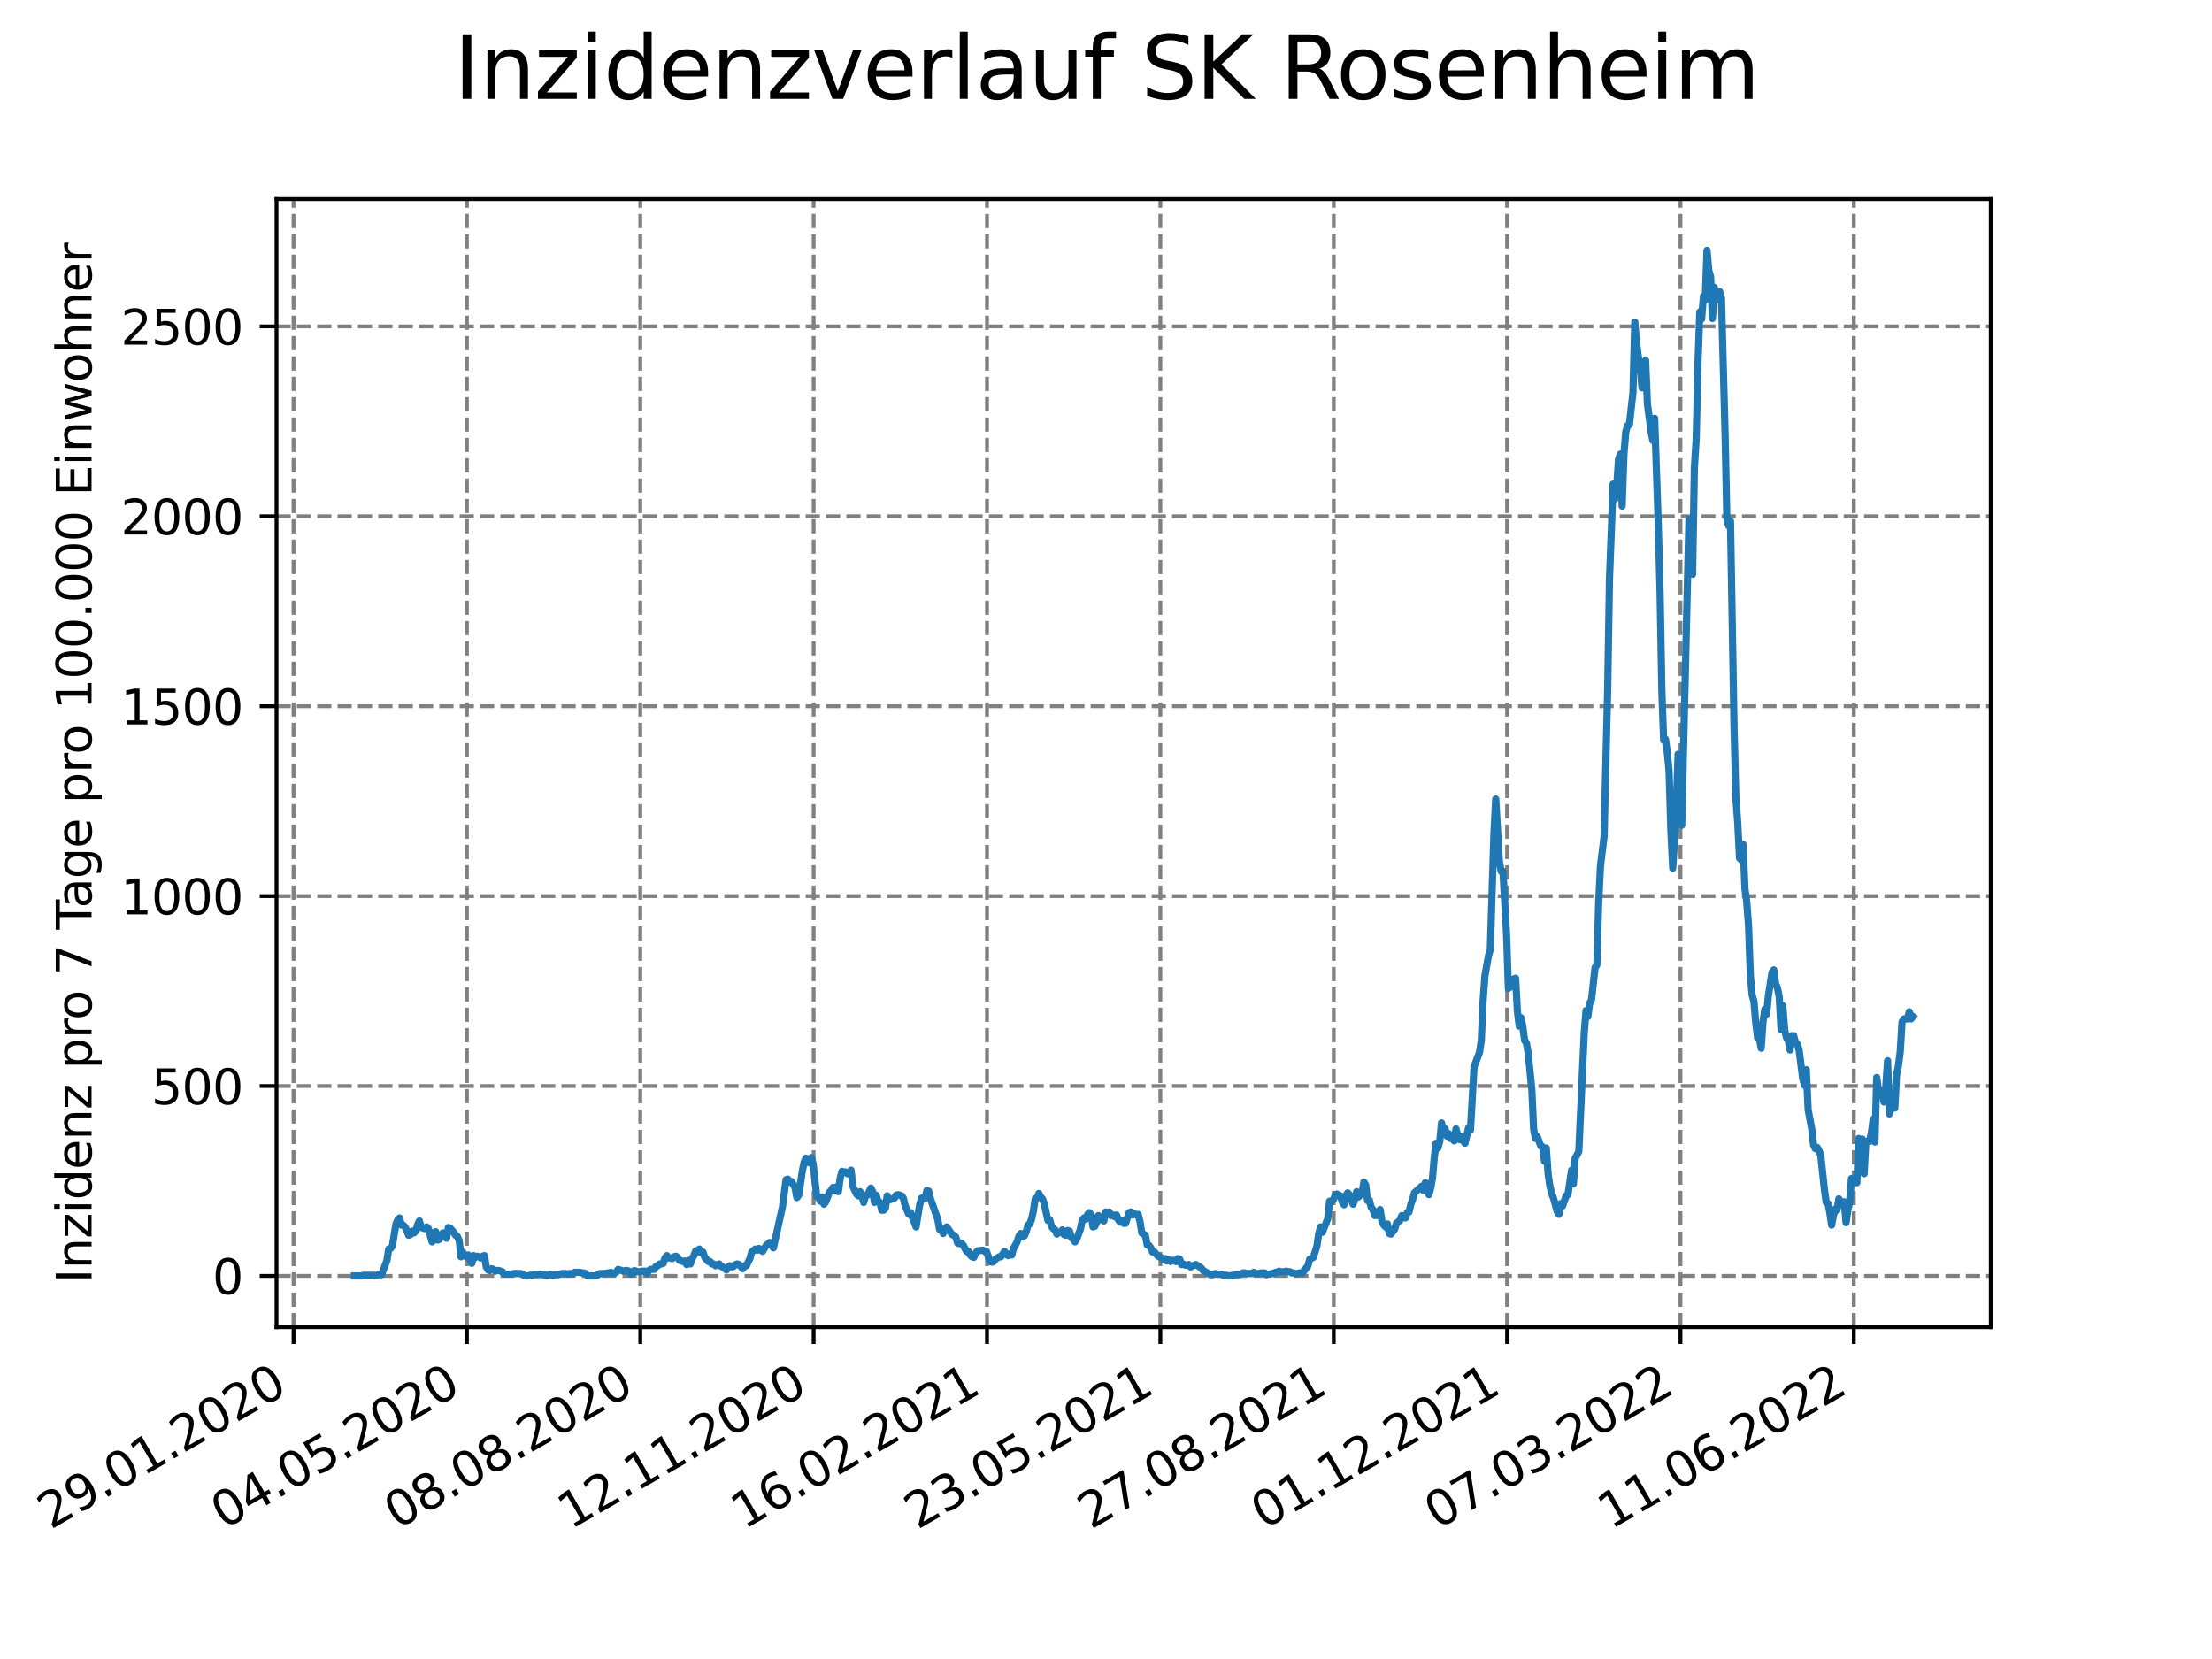 <?xml version="1.0" encoding="utf-8" standalone="no"?>
<!DOCTYPE svg PUBLIC "-//W3C//DTD SVG 1.1//EN"
  "http://www.w3.org/Graphics/SVG/1.1/DTD/svg11.dtd">
<svg xmlns:xlink="http://www.w3.org/1999/xlink" width="460.8pt" height="345.6pt" viewBox="0 0 460.8 345.6" xmlns="http://www.w3.org/2000/svg" version="1.1">
 <defs>
  <style type="text/css">*{stroke-linejoin: round; stroke-linecap: butt}</style>
 </defs>
 <g id="figure_1">
  <g id="patch_1">
   <path d="M 0 345.6 
L 460.8 345.6 
L 460.8 0 
L 0 0 
z
" style="fill: #ffffff"/>
  </g>
  <g id="axes_1">
   <g id="patch_2">
    <path d="M 57.6 276.48 
L 414.72 276.48 
L 414.72 41.472 
L 57.6 41.472 
z
" style="fill: #ffffff"/>
   </g>
   <g id="matplotlib.axis_1">
    <g id="xtick_1">
     <g id="line2d_1">
      <path d="M 61.152 276.48 
L 61.152 41.472 
" clip-path="url(#pa33ff483a8)" style="fill: none; stroke-dasharray: 2.96,1.28; stroke-dashoffset: 0; stroke: #808080; stroke-width: 0.8"/>
     </g>
     <g id="line2d_2">
      <defs>
       <path id="m3937c2b4e4" d="M 0 0 
L 0 3.5 
" style="stroke: #000000; stroke-width: 0.8"/>
      </defs>
      <g>
       <use xlink:href="#m3937c2b4e4" x="61.152" y="276.48" style="stroke: #000000; stroke-width: 0.8"/>
      </g>
     </g>
     <g id="text_1">
      <!-- 29.01.2020 -->
      <g transform="translate(10.527 318.689)rotate(-30)scale(0.1 -0.1)">
       <defs>
        <path id="DejaVuSans-32" d="M 1228 531 
L 3431 531 
L 3431 0 
L 469 0 
L 469 531 
Q 828 903 1448 1529 
Q 2069 2156 2228 2338 
Q 2531 2678 2651 2914 
Q 2772 3150 2772 3378 
Q 2772 3750 2511 3984 
Q 2250 4219 1831 4219 
Q 1534 4219 1204 4116 
Q 875 4013 500 3803 
L 500 4441 
Q 881 4594 1212 4672 
Q 1544 4750 1819 4750 
Q 2544 4750 2975 4387 
Q 3406 4025 3406 3419 
Q 3406 3131 3298 2873 
Q 3191 2616 2906 2266 
Q 2828 2175 2409 1742 
Q 1991 1309 1228 531 
z
" transform="scale(0.016)"/>
        <path id="DejaVuSans-39" d="M 703 97 
L 703 672 
Q 941 559 1184 500 
Q 1428 441 1663 441 
Q 2288 441 2617 861 
Q 2947 1281 2994 2138 
Q 2813 1869 2534 1725 
Q 2256 1581 1919 1581 
Q 1219 1581 811 2004 
Q 403 2428 403 3163 
Q 403 3881 828 4315 
Q 1253 4750 1959 4750 
Q 2769 4750 3195 4129 
Q 3622 3509 3622 2328 
Q 3622 1225 3098 567 
Q 2575 -91 1691 -91 
Q 1453 -91 1209 -44 
Q 966 3 703 97 
z
M 1959 2075 
Q 2384 2075 2632 2365 
Q 2881 2656 2881 3163 
Q 2881 3666 2632 3958 
Q 2384 4250 1959 4250 
Q 1534 4250 1286 3958 
Q 1038 3666 1038 3163 
Q 1038 2656 1286 2365 
Q 1534 2075 1959 2075 
z
" transform="scale(0.016)"/>
        <path id="DejaVuSans-2e" d="M 684 794 
L 1344 794 
L 1344 0 
L 684 0 
L 684 794 
z
" transform="scale(0.016)"/>
        <path id="DejaVuSans-30" d="M 2034 4250 
Q 1547 4250 1301 3770 
Q 1056 3291 1056 2328 
Q 1056 1369 1301 889 
Q 1547 409 2034 409 
Q 2525 409 2770 889 
Q 3016 1369 3016 2328 
Q 3016 3291 2770 3770 
Q 2525 4250 2034 4250 
z
M 2034 4750 
Q 2819 4750 3233 4129 
Q 3647 3509 3647 2328 
Q 3647 1150 3233 529 
Q 2819 -91 2034 -91 
Q 1250 -91 836 529 
Q 422 1150 422 2328 
Q 422 3509 836 4129 
Q 1250 4750 2034 4750 
z
" transform="scale(0.016)"/>
        <path id="DejaVuSans-31" d="M 794 531 
L 1825 531 
L 1825 4091 
L 703 3866 
L 703 4441 
L 1819 4666 
L 2450 4666 
L 2450 531 
L 3481 531 
L 3481 0 
L 794 0 
L 794 531 
z
" transform="scale(0.016)"/>
       </defs>
       <use xlink:href="#DejaVuSans-32"/>
       <use xlink:href="#DejaVuSans-39" x="63.623"/>
       <use xlink:href="#DejaVuSans-2e" x="127.246"/>
       <use xlink:href="#DejaVuSans-30" x="159.033"/>
       <use xlink:href="#DejaVuSans-31" x="222.656"/>
       <use xlink:href="#DejaVuSans-2e" x="286.279"/>
       <use xlink:href="#DejaVuSans-32" x="318.066"/>
       <use xlink:href="#DejaVuSans-30" x="381.689"/>
       <use xlink:href="#DejaVuSans-32" x="445.312"/>
       <use xlink:href="#DejaVuSans-30" x="508.936"/>
      </g>
     </g>
    </g>
    <g id="xtick_2">
     <g id="line2d_3">
      <path d="M 97.266 276.48 
L 97.266 41.472 
" clip-path="url(#pa33ff483a8)" style="fill: none; stroke-dasharray: 2.96,1.28; stroke-dashoffset: 0; stroke: #808080; stroke-width: 0.8"/>
     </g>
     <g id="line2d_4">
      <g>
       <use xlink:href="#m3937c2b4e4" x="97.266" y="276.48" style="stroke: #000000; stroke-width: 0.8"/>
      </g>
     </g>
     <g id="text_2">
      <!-- 04.05.2020 -->
      <g transform="translate(46.641 318.689)rotate(-30)scale(0.1 -0.1)">
       <defs>
        <path id="DejaVuSans-34" d="M 2419 4116 
L 825 1625 
L 2419 1625 
L 2419 4116 
z
M 2253 4666 
L 3047 4666 
L 3047 1625 
L 3713 1625 
L 3713 1100 
L 3047 1100 
L 3047 0 
L 2419 0 
L 2419 1100 
L 313 1100 
L 313 1709 
L 2253 4666 
z
" transform="scale(0.016)"/>
        <path id="DejaVuSans-35" d="M 691 4666 
L 3169 4666 
L 3169 4134 
L 1269 4134 
L 1269 2991 
Q 1406 3038 1543 3061 
Q 1681 3084 1819 3084 
Q 2600 3084 3056 2656 
Q 3513 2228 3513 1497 
Q 3513 744 3044 326 
Q 2575 -91 1722 -91 
Q 1428 -91 1123 -41 
Q 819 9 494 109 
L 494 744 
Q 775 591 1075 516 
Q 1375 441 1709 441 
Q 2250 441 2565 725 
Q 2881 1009 2881 1497 
Q 2881 1984 2565 2268 
Q 2250 2553 1709 2553 
Q 1456 2553 1204 2497 
Q 953 2441 691 2322 
L 691 4666 
z
" transform="scale(0.016)"/>
       </defs>
       <use xlink:href="#DejaVuSans-30"/>
       <use xlink:href="#DejaVuSans-34" x="63.623"/>
       <use xlink:href="#DejaVuSans-2e" x="127.246"/>
       <use xlink:href="#DejaVuSans-30" x="159.033"/>
       <use xlink:href="#DejaVuSans-35" x="222.656"/>
       <use xlink:href="#DejaVuSans-2e" x="286.279"/>
       <use xlink:href="#DejaVuSans-32" x="318.066"/>
       <use xlink:href="#DejaVuSans-30" x="381.689"/>
       <use xlink:href="#DejaVuSans-32" x="445.312"/>
       <use xlink:href="#DejaVuSans-30" x="508.936"/>
      </g>
     </g>
    </g>
    <g id="xtick_3">
     <g id="line2d_5">
      <path d="M 133.381 276.48 
L 133.381 41.472 
" clip-path="url(#pa33ff483a8)" style="fill: none; stroke-dasharray: 2.96,1.28; stroke-dashoffset: 0; stroke: #808080; stroke-width: 0.8"/>
     </g>
     <g id="line2d_6">
      <g>
       <use xlink:href="#m3937c2b4e4" x="133.381" y="276.48" style="stroke: #000000; stroke-width: 0.8"/>
      </g>
     </g>
     <g id="text_3">
      <!-- 08.08.2020 -->
      <g transform="translate(82.756 318.689)rotate(-30)scale(0.1 -0.1)">
       <defs>
        <path id="DejaVuSans-38" d="M 2034 2216 
Q 1584 2216 1326 1975 
Q 1069 1734 1069 1313 
Q 1069 891 1326 650 
Q 1584 409 2034 409 
Q 2484 409 2743 651 
Q 3003 894 3003 1313 
Q 3003 1734 2745 1975 
Q 2488 2216 2034 2216 
z
M 1403 2484 
Q 997 2584 770 2862 
Q 544 3141 544 3541 
Q 544 4100 942 4425 
Q 1341 4750 2034 4750 
Q 2731 4750 3128 4425 
Q 3525 4100 3525 3541 
Q 3525 3141 3298 2862 
Q 3072 2584 2669 2484 
Q 3125 2378 3379 2068 
Q 3634 1759 3634 1313 
Q 3634 634 3220 271 
Q 2806 -91 2034 -91 
Q 1263 -91 848 271 
Q 434 634 434 1313 
Q 434 1759 690 2068 
Q 947 2378 1403 2484 
z
M 1172 3481 
Q 1172 3119 1398 2916 
Q 1625 2713 2034 2713 
Q 2441 2713 2670 2916 
Q 2900 3119 2900 3481 
Q 2900 3844 2670 4047 
Q 2441 4250 2034 4250 
Q 1625 4250 1398 4047 
Q 1172 3844 1172 3481 
z
" transform="scale(0.016)"/>
       </defs>
       <use xlink:href="#DejaVuSans-30"/>
       <use xlink:href="#DejaVuSans-38" x="63.623"/>
       <use xlink:href="#DejaVuSans-2e" x="127.246"/>
       <use xlink:href="#DejaVuSans-30" x="159.033"/>
       <use xlink:href="#DejaVuSans-38" x="222.656"/>
       <use xlink:href="#DejaVuSans-2e" x="286.279"/>
       <use xlink:href="#DejaVuSans-32" x="318.066"/>
       <use xlink:href="#DejaVuSans-30" x="381.689"/>
       <use xlink:href="#DejaVuSans-32" x="445.312"/>
       <use xlink:href="#DejaVuSans-30" x="508.936"/>
      </g>
     </g>
    </g>
    <g id="xtick_4">
     <g id="line2d_7">
      <path d="M 169.495 276.48 
L 169.495 41.472 
" clip-path="url(#pa33ff483a8)" style="fill: none; stroke-dasharray: 2.96,1.28; stroke-dashoffset: 0; stroke: #808080; stroke-width: 0.8"/>
     </g>
     <g id="line2d_8">
      <g>
       <use xlink:href="#m3937c2b4e4" x="169.495" y="276.48" style="stroke: #000000; stroke-width: 0.8"/>
      </g>
     </g>
     <g id="text_4">
      <!-- 12.11.2020 -->
      <g transform="translate(118.87 318.689)rotate(-30)scale(0.1 -0.1)">
       <use xlink:href="#DejaVuSans-31"/>
       <use xlink:href="#DejaVuSans-32" x="63.623"/>
       <use xlink:href="#DejaVuSans-2e" x="127.246"/>
       <use xlink:href="#DejaVuSans-31" x="159.033"/>
       <use xlink:href="#DejaVuSans-31" x="222.656"/>
       <use xlink:href="#DejaVuSans-2e" x="286.279"/>
       <use xlink:href="#DejaVuSans-32" x="318.066"/>
       <use xlink:href="#DejaVuSans-30" x="381.689"/>
       <use xlink:href="#DejaVuSans-32" x="445.312"/>
       <use xlink:href="#DejaVuSans-30" x="508.936"/>
      </g>
     </g>
    </g>
    <g id="xtick_5">
     <g id="line2d_9">
      <path d="M 205.61 276.48 
L 205.61 41.472 
" clip-path="url(#pa33ff483a8)" style="fill: none; stroke-dasharray: 2.96,1.28; stroke-dashoffset: 0; stroke: #808080; stroke-width: 0.8"/>
     </g>
     <g id="line2d_10">
      <g>
       <use xlink:href="#m3937c2b4e4" x="205.61" y="276.48" style="stroke: #000000; stroke-width: 0.8"/>
      </g>
     </g>
     <g id="text_5">
      <!-- 16.02.2021 -->
      <g transform="translate(154.985 318.689)rotate(-30)scale(0.1 -0.1)">
       <defs>
        <path id="DejaVuSans-36" d="M 2113 2584 
Q 1688 2584 1439 2293 
Q 1191 2003 1191 1497 
Q 1191 994 1439 701 
Q 1688 409 2113 409 
Q 2538 409 2786 701 
Q 3034 994 3034 1497 
Q 3034 2003 2786 2293 
Q 2538 2584 2113 2584 
z
M 3366 4563 
L 3366 3988 
Q 3128 4100 2886 4159 
Q 2644 4219 2406 4219 
Q 1781 4219 1451 3797 
Q 1122 3375 1075 2522 
Q 1259 2794 1537 2939 
Q 1816 3084 2150 3084 
Q 2853 3084 3261 2657 
Q 3669 2231 3669 1497 
Q 3669 778 3244 343 
Q 2819 -91 2113 -91 
Q 1303 -91 875 529 
Q 447 1150 447 2328 
Q 447 3434 972 4092 
Q 1497 4750 2381 4750 
Q 2619 4750 2861 4703 
Q 3103 4656 3366 4563 
z
" transform="scale(0.016)"/>
       </defs>
       <use xlink:href="#DejaVuSans-31"/>
       <use xlink:href="#DejaVuSans-36" x="63.623"/>
       <use xlink:href="#DejaVuSans-2e" x="127.246"/>
       <use xlink:href="#DejaVuSans-30" x="159.033"/>
       <use xlink:href="#DejaVuSans-32" x="222.656"/>
       <use xlink:href="#DejaVuSans-2e" x="286.279"/>
       <use xlink:href="#DejaVuSans-32" x="318.066"/>
       <use xlink:href="#DejaVuSans-30" x="381.689"/>
       <use xlink:href="#DejaVuSans-32" x="445.312"/>
       <use xlink:href="#DejaVuSans-31" x="508.936"/>
      </g>
     </g>
    </g>
    <g id="xtick_6">
     <g id="line2d_11">
      <path d="M 241.725 276.48 
L 241.725 41.472 
" clip-path="url(#pa33ff483a8)" style="fill: none; stroke-dasharray: 2.96,1.28; stroke-dashoffset: 0; stroke: #808080; stroke-width: 0.8"/>
     </g>
     <g id="line2d_12">
      <g>
       <use xlink:href="#m3937c2b4e4" x="241.725" y="276.48" style="stroke: #000000; stroke-width: 0.8"/>
      </g>
     </g>
     <g id="text_6">
      <!-- 23.05.2021 -->
      <g transform="translate(191.099 318.689)rotate(-30)scale(0.1 -0.1)">
       <defs>
        <path id="DejaVuSans-33" d="M 2597 2516 
Q 3050 2419 3304 2112 
Q 3559 1806 3559 1356 
Q 3559 666 3084 287 
Q 2609 -91 1734 -91 
Q 1441 -91 1130 -33 
Q 819 25 488 141 
L 488 750 
Q 750 597 1062 519 
Q 1375 441 1716 441 
Q 2309 441 2620 675 
Q 2931 909 2931 1356 
Q 2931 1769 2642 2001 
Q 2353 2234 1838 2234 
L 1294 2234 
L 1294 2753 
L 1863 2753 
Q 2328 2753 2575 2939 
Q 2822 3125 2822 3475 
Q 2822 3834 2567 4026 
Q 2313 4219 1838 4219 
Q 1578 4219 1281 4162 
Q 984 4106 628 3988 
L 628 4550 
Q 988 4650 1302 4700 
Q 1616 4750 1894 4750 
Q 2613 4750 3031 4423 
Q 3450 4097 3450 3541 
Q 3450 3153 3228 2886 
Q 3006 2619 2597 2516 
z
" transform="scale(0.016)"/>
       </defs>
       <use xlink:href="#DejaVuSans-32"/>
       <use xlink:href="#DejaVuSans-33" x="63.623"/>
       <use xlink:href="#DejaVuSans-2e" x="127.246"/>
       <use xlink:href="#DejaVuSans-30" x="159.033"/>
       <use xlink:href="#DejaVuSans-35" x="222.656"/>
       <use xlink:href="#DejaVuSans-2e" x="286.279"/>
       <use xlink:href="#DejaVuSans-32" x="318.066"/>
       <use xlink:href="#DejaVuSans-30" x="381.689"/>
       <use xlink:href="#DejaVuSans-32" x="445.312"/>
       <use xlink:href="#DejaVuSans-31" x="508.936"/>
      </g>
     </g>
    </g>
    <g id="xtick_7">
     <g id="line2d_13">
      <path d="M 277.839 276.48 
L 277.839 41.472 
" clip-path="url(#pa33ff483a8)" style="fill: none; stroke-dasharray: 2.96,1.28; stroke-dashoffset: 0; stroke: #808080; stroke-width: 0.8"/>
     </g>
     <g id="line2d_14">
      <g>
       <use xlink:href="#m3937c2b4e4" x="277.839" y="276.48" style="stroke: #000000; stroke-width: 0.8"/>
      </g>
     </g>
     <g id="text_7">
      <!-- 27.08.2021 -->
      <g transform="translate(227.214 318.689)rotate(-30)scale(0.1 -0.1)">
       <defs>
        <path id="DejaVuSans-37" d="M 525 4666 
L 3525 4666 
L 3525 4397 
L 1831 0 
L 1172 0 
L 2766 4134 
L 525 4134 
L 525 4666 
z
" transform="scale(0.016)"/>
       </defs>
       <use xlink:href="#DejaVuSans-32"/>
       <use xlink:href="#DejaVuSans-37" x="63.623"/>
       <use xlink:href="#DejaVuSans-2e" x="127.246"/>
       <use xlink:href="#DejaVuSans-30" x="159.033"/>
       <use xlink:href="#DejaVuSans-38" x="222.656"/>
       <use xlink:href="#DejaVuSans-2e" x="286.279"/>
       <use xlink:href="#DejaVuSans-32" x="318.066"/>
       <use xlink:href="#DejaVuSans-30" x="381.689"/>
       <use xlink:href="#DejaVuSans-32" x="445.312"/>
       <use xlink:href="#DejaVuSans-31" x="508.936"/>
      </g>
     </g>
    </g>
    <g id="xtick_8">
     <g id="line2d_15">
      <path d="M 313.954 276.48 
L 313.954 41.472 
" clip-path="url(#pa33ff483a8)" style="fill: none; stroke-dasharray: 2.96,1.28; stroke-dashoffset: 0; stroke: #808080; stroke-width: 0.8"/>
     </g>
     <g id="line2d_16">
      <g>
       <use xlink:href="#m3937c2b4e4" x="313.954" y="276.48" style="stroke: #000000; stroke-width: 0.8"/>
      </g>
     </g>
     <g id="text_8">
      <!-- 01.12.2021 -->
      <g transform="translate(263.328 318.689)rotate(-30)scale(0.1 -0.1)">
       <use xlink:href="#DejaVuSans-30"/>
       <use xlink:href="#DejaVuSans-31" x="63.623"/>
       <use xlink:href="#DejaVuSans-2e" x="127.246"/>
       <use xlink:href="#DejaVuSans-31" x="159.033"/>
       <use xlink:href="#DejaVuSans-32" x="222.656"/>
       <use xlink:href="#DejaVuSans-2e" x="286.279"/>
       <use xlink:href="#DejaVuSans-32" x="318.066"/>
       <use xlink:href="#DejaVuSans-30" x="381.689"/>
       <use xlink:href="#DejaVuSans-32" x="445.312"/>
       <use xlink:href="#DejaVuSans-31" x="508.936"/>
      </g>
     </g>
    </g>
    <g id="xtick_9">
     <g id="line2d_17">
      <path d="M 350.068 276.48 
L 350.068 41.472 
" clip-path="url(#pa33ff483a8)" style="fill: none; stroke-dasharray: 2.96,1.28; stroke-dashoffset: 0; stroke: #808080; stroke-width: 0.8"/>
     </g>
     <g id="line2d_18">
      <g>
       <use xlink:href="#m3937c2b4e4" x="350.068" y="276.48" style="stroke: #000000; stroke-width: 0.8"/>
      </g>
     </g>
     <g id="text_9">
      <!-- 07.03.2022 -->
      <g transform="translate(299.443 318.689)rotate(-30)scale(0.1 -0.1)">
       <use xlink:href="#DejaVuSans-30"/>
       <use xlink:href="#DejaVuSans-37" x="63.623"/>
       <use xlink:href="#DejaVuSans-2e" x="127.246"/>
       <use xlink:href="#DejaVuSans-30" x="159.033"/>
       <use xlink:href="#DejaVuSans-33" x="222.656"/>
       <use xlink:href="#DejaVuSans-2e" x="286.279"/>
       <use xlink:href="#DejaVuSans-32" x="318.066"/>
       <use xlink:href="#DejaVuSans-30" x="381.689"/>
       <use xlink:href="#DejaVuSans-32" x="445.312"/>
       <use xlink:href="#DejaVuSans-32" x="508.936"/>
      </g>
     </g>
    </g>
    <g id="xtick_10">
     <g id="line2d_19">
      <path d="M 386.183 276.48 
L 386.183 41.472 
" clip-path="url(#pa33ff483a8)" style="fill: none; stroke-dasharray: 2.96,1.28; stroke-dashoffset: 0; stroke: #808080; stroke-width: 0.8"/>
     </g>
     <g id="line2d_20">
      <g>
       <use xlink:href="#m3937c2b4e4" x="386.183" y="276.48" style="stroke: #000000; stroke-width: 0.8"/>
      </g>
     </g>
     <g id="text_10">
      <!-- 11.06.2022 -->
      <g transform="translate(335.557 318.689)rotate(-30)scale(0.1 -0.1)">
       <use xlink:href="#DejaVuSans-31"/>
       <use xlink:href="#DejaVuSans-31" x="63.623"/>
       <use xlink:href="#DejaVuSans-2e" x="127.246"/>
       <use xlink:href="#DejaVuSans-30" x="159.033"/>
       <use xlink:href="#DejaVuSans-36" x="222.656"/>
       <use xlink:href="#DejaVuSans-2e" x="286.279"/>
       <use xlink:href="#DejaVuSans-32" x="318.066"/>
       <use xlink:href="#DejaVuSans-30" x="381.689"/>
       <use xlink:href="#DejaVuSans-32" x="445.312"/>
       <use xlink:href="#DejaVuSans-32" x="508.936"/>
      </g>
     </g>
    </g>
   </g>
   <g id="matplotlib.axis_2">
    <g id="ytick_1">
     <g id="line2d_21">
      <path d="M 57.6 265.798 
L 414.72 265.798 
" clip-path="url(#pa33ff483a8)" style="fill: none; stroke-dasharray: 2.96,1.28; stroke-dashoffset: 0; stroke: #808080; stroke-width: 0.8"/>
     </g>
     <g id="line2d_22">
      <defs>
       <path id="m40aa57aa16" d="M 0 0 
L -3.5 0 
" style="stroke: #000000; stroke-width: 0.8"/>
      </defs>
      <g>
       <use xlink:href="#m40aa57aa16" x="57.6" y="265.798" style="stroke: #000000; stroke-width: 0.8"/>
      </g>
     </g>
     <g id="text_11">
      <!-- 0 -->
      <g transform="translate(44.237 269.597)scale(0.1 -0.1)">
       <use xlink:href="#DejaVuSans-30"/>
      </g>
     </g>
    </g>
    <g id="ytick_2">
     <g id="line2d_23">
      <path d="M 57.6 226.237 
L 414.72 226.237 
" clip-path="url(#pa33ff483a8)" style="fill: none; stroke-dasharray: 2.96,1.28; stroke-dashoffset: 0; stroke: #808080; stroke-width: 0.8"/>
     </g>
     <g id="line2d_24">
      <g>
       <use xlink:href="#m40aa57aa16" x="57.6" y="226.237" style="stroke: #000000; stroke-width: 0.8"/>
      </g>
     </g>
     <g id="text_12">
      <!-- 500 -->
      <g transform="translate(31.512 230.036)scale(0.1 -0.1)">
       <use xlink:href="#DejaVuSans-35"/>
       <use xlink:href="#DejaVuSans-30" x="63.623"/>
       <use xlink:href="#DejaVuSans-30" x="127.246"/>
      </g>
     </g>
    </g>
    <g id="ytick_3">
     <g id="line2d_25">
      <path d="M 57.6 186.676 
L 414.72 186.676 
" clip-path="url(#pa33ff483a8)" style="fill: none; stroke-dasharray: 2.96,1.28; stroke-dashoffset: 0; stroke: #808080; stroke-width: 0.8"/>
     </g>
     <g id="line2d_26">
      <g>
       <use xlink:href="#m40aa57aa16" x="57.6" y="186.676" style="stroke: #000000; stroke-width: 0.8"/>
      </g>
     </g>
     <g id="text_13">
      <!-- 1000 -->
      <g transform="translate(25.15 190.475)scale(0.1 -0.1)">
       <use xlink:href="#DejaVuSans-31"/>
       <use xlink:href="#DejaVuSans-30" x="63.623"/>
       <use xlink:href="#DejaVuSans-30" x="127.246"/>
       <use xlink:href="#DejaVuSans-30" x="190.869"/>
      </g>
     </g>
    </g>
    <g id="ytick_4">
     <g id="line2d_27">
      <path d="M 57.6 147.115 
L 414.72 147.115 
" clip-path="url(#pa33ff483a8)" style="fill: none; stroke-dasharray: 2.96,1.28; stroke-dashoffset: 0; stroke: #808080; stroke-width: 0.8"/>
     </g>
     <g id="line2d_28">
      <g>
       <use xlink:href="#m40aa57aa16" x="57.6" y="147.115" style="stroke: #000000; stroke-width: 0.8"/>
      </g>
     </g>
     <g id="text_14">
      <!-- 1500 -->
      <g transform="translate(25.15 150.915)scale(0.1 -0.1)">
       <use xlink:href="#DejaVuSans-31"/>
       <use xlink:href="#DejaVuSans-35" x="63.623"/>
       <use xlink:href="#DejaVuSans-30" x="127.246"/>
       <use xlink:href="#DejaVuSans-30" x="190.869"/>
      </g>
     </g>
    </g>
    <g id="ytick_5">
     <g id="line2d_29">
      <path d="M 57.6 107.555 
L 414.72 107.555 
" clip-path="url(#pa33ff483a8)" style="fill: none; stroke-dasharray: 2.96,1.28; stroke-dashoffset: 0; stroke: #808080; stroke-width: 0.8"/>
     </g>
     <g id="line2d_30">
      <g>
       <use xlink:href="#m40aa57aa16" x="57.6" y="107.555" style="stroke: #000000; stroke-width: 0.8"/>
      </g>
     </g>
     <g id="text_15">
      <!-- 2000 -->
      <g transform="translate(25.15 111.354)scale(0.1 -0.1)">
       <use xlink:href="#DejaVuSans-32"/>
       <use xlink:href="#DejaVuSans-30" x="63.623"/>
       <use xlink:href="#DejaVuSans-30" x="127.246"/>
       <use xlink:href="#DejaVuSans-30" x="190.869"/>
      </g>
     </g>
    </g>
    <g id="ytick_6">
     <g id="line2d_31">
      <path d="M 57.6 67.994 
L 414.72 67.994 
" clip-path="url(#pa33ff483a8)" style="fill: none; stroke-dasharray: 2.96,1.28; stroke-dashoffset: 0; stroke: #808080; stroke-width: 0.8"/>
     </g>
     <g id="line2d_32">
      <g>
       <use xlink:href="#m40aa57aa16" x="57.6" y="67.994" style="stroke: #000000; stroke-width: 0.8"/>
      </g>
     </g>
     <g id="text_16">
      <!-- 2500 -->
      <g transform="translate(25.15 71.793)scale(0.1 -0.1)">
       <use xlink:href="#DejaVuSans-32"/>
       <use xlink:href="#DejaVuSans-35" x="63.623"/>
       <use xlink:href="#DejaVuSans-30" x="127.246"/>
       <use xlink:href="#DejaVuSans-30" x="190.869"/>
      </g>
     </g>
    </g>
    <g id="text_17">
     <!-- Inzidenz pro 7 Tage pro 100.000 Einwohner -->
     <g transform="translate(19.07 267.301)rotate(-90)scale(0.1 -0.1)">
      <defs>
       <path id="DejaVuSans-49" d="M 628 4666 
L 1259 4666 
L 1259 0 
L 628 0 
L 628 4666 
z
" transform="scale(0.016)"/>
       <path id="DejaVuSans-6e" d="M 3513 2113 
L 3513 0 
L 2938 0 
L 2938 2094 
Q 2938 2591 2744 2837 
Q 2550 3084 2163 3084 
Q 1697 3084 1428 2787 
Q 1159 2491 1159 1978 
L 1159 0 
L 581 0 
L 581 3500 
L 1159 3500 
L 1159 2956 
Q 1366 3272 1645 3428 
Q 1925 3584 2291 3584 
Q 2894 3584 3203 3211 
Q 3513 2838 3513 2113 
z
" transform="scale(0.016)"/>
       <path id="DejaVuSans-7a" d="M 353 3500 
L 3084 3500 
L 3084 2975 
L 922 459 
L 3084 459 
L 3084 0 
L 275 0 
L 275 525 
L 2438 3041 
L 353 3041 
L 353 3500 
z
" transform="scale(0.016)"/>
       <path id="DejaVuSans-69" d="M 603 3500 
L 1178 3500 
L 1178 0 
L 603 0 
L 603 3500 
z
M 603 4863 
L 1178 4863 
L 1178 4134 
L 603 4134 
L 603 4863 
z
" transform="scale(0.016)"/>
       <path id="DejaVuSans-64" d="M 2906 2969 
L 2906 4863 
L 3481 4863 
L 3481 0 
L 2906 0 
L 2906 525 
Q 2725 213 2448 61 
Q 2172 -91 1784 -91 
Q 1150 -91 751 415 
Q 353 922 353 1747 
Q 353 2572 751 3078 
Q 1150 3584 1784 3584 
Q 2172 3584 2448 3432 
Q 2725 3281 2906 2969 
z
M 947 1747 
Q 947 1113 1208 752 
Q 1469 391 1925 391 
Q 2381 391 2643 752 
Q 2906 1113 2906 1747 
Q 2906 2381 2643 2742 
Q 2381 3103 1925 3103 
Q 1469 3103 1208 2742 
Q 947 2381 947 1747 
z
" transform="scale(0.016)"/>
       <path id="DejaVuSans-65" d="M 3597 1894 
L 3597 1613 
L 953 1613 
Q 991 1019 1311 708 
Q 1631 397 2203 397 
Q 2534 397 2845 478 
Q 3156 559 3463 722 
L 3463 178 
Q 3153 47 2828 -22 
Q 2503 -91 2169 -91 
Q 1331 -91 842 396 
Q 353 884 353 1716 
Q 353 2575 817 3079 
Q 1281 3584 2069 3584 
Q 2775 3584 3186 3129 
Q 3597 2675 3597 1894 
z
M 3022 2063 
Q 3016 2534 2758 2815 
Q 2500 3097 2075 3097 
Q 1594 3097 1305 2825 
Q 1016 2553 972 2059 
L 3022 2063 
z
" transform="scale(0.016)"/>
       <path id="DejaVuSans-20" transform="scale(0.016)"/>
       <path id="DejaVuSans-70" d="M 1159 525 
L 1159 -1331 
L 581 -1331 
L 581 3500 
L 1159 3500 
L 1159 2969 
Q 1341 3281 1617 3432 
Q 1894 3584 2278 3584 
Q 2916 3584 3314 3078 
Q 3713 2572 3713 1747 
Q 3713 922 3314 415 
Q 2916 -91 2278 -91 
Q 1894 -91 1617 61 
Q 1341 213 1159 525 
z
M 3116 1747 
Q 3116 2381 2855 2742 
Q 2594 3103 2138 3103 
Q 1681 3103 1420 2742 
Q 1159 2381 1159 1747 
Q 1159 1113 1420 752 
Q 1681 391 2138 391 
Q 2594 391 2855 752 
Q 3116 1113 3116 1747 
z
" transform="scale(0.016)"/>
       <path id="DejaVuSans-72" d="M 2631 2963 
Q 2534 3019 2420 3045 
Q 2306 3072 2169 3072 
Q 1681 3072 1420 2755 
Q 1159 2438 1159 1844 
L 1159 0 
L 581 0 
L 581 3500 
L 1159 3500 
L 1159 2956 
Q 1341 3275 1631 3429 
Q 1922 3584 2338 3584 
Q 2397 3584 2469 3576 
Q 2541 3569 2628 3553 
L 2631 2963 
z
" transform="scale(0.016)"/>
       <path id="DejaVuSans-6f" d="M 1959 3097 
Q 1497 3097 1228 2736 
Q 959 2375 959 1747 
Q 959 1119 1226 758 
Q 1494 397 1959 397 
Q 2419 397 2687 759 
Q 2956 1122 2956 1747 
Q 2956 2369 2687 2733 
Q 2419 3097 1959 3097 
z
M 1959 3584 
Q 2709 3584 3137 3096 
Q 3566 2609 3566 1747 
Q 3566 888 3137 398 
Q 2709 -91 1959 -91 
Q 1206 -91 779 398 
Q 353 888 353 1747 
Q 353 2609 779 3096 
Q 1206 3584 1959 3584 
z
" transform="scale(0.016)"/>
       <path id="DejaVuSans-54" d="M -19 4666 
L 3928 4666 
L 3928 4134 
L 2272 4134 
L 2272 0 
L 1638 0 
L 1638 4134 
L -19 4134 
L -19 4666 
z
" transform="scale(0.016)"/>
       <path id="DejaVuSans-61" d="M 2194 1759 
Q 1497 1759 1228 1600 
Q 959 1441 959 1056 
Q 959 750 1161 570 
Q 1363 391 1709 391 
Q 2188 391 2477 730 
Q 2766 1069 2766 1631 
L 2766 1759 
L 2194 1759 
z
M 3341 1997 
L 3341 0 
L 2766 0 
L 2766 531 
Q 2569 213 2275 61 
Q 1981 -91 1556 -91 
Q 1019 -91 701 211 
Q 384 513 384 1019 
Q 384 1609 779 1909 
Q 1175 2209 1959 2209 
L 2766 2209 
L 2766 2266 
Q 2766 2663 2505 2880 
Q 2244 3097 1772 3097 
Q 1472 3097 1187 3025 
Q 903 2953 641 2809 
L 641 3341 
Q 956 3463 1253 3523 
Q 1550 3584 1831 3584 
Q 2591 3584 2966 3190 
Q 3341 2797 3341 1997 
z
" transform="scale(0.016)"/>
       <path id="DejaVuSans-67" d="M 2906 1791 
Q 2906 2416 2648 2759 
Q 2391 3103 1925 3103 
Q 1463 3103 1205 2759 
Q 947 2416 947 1791 
Q 947 1169 1205 825 
Q 1463 481 1925 481 
Q 2391 481 2648 825 
Q 2906 1169 2906 1791 
z
M 3481 434 
Q 3481 -459 3084 -895 
Q 2688 -1331 1869 -1331 
Q 1566 -1331 1297 -1286 
Q 1028 -1241 775 -1147 
L 775 -588 
Q 1028 -725 1275 -790 
Q 1522 -856 1778 -856 
Q 2344 -856 2625 -561 
Q 2906 -266 2906 331 
L 2906 616 
Q 2728 306 2450 153 
Q 2172 0 1784 0 
Q 1141 0 747 490 
Q 353 981 353 1791 
Q 353 2603 747 3093 
Q 1141 3584 1784 3584 
Q 2172 3584 2450 3431 
Q 2728 3278 2906 2969 
L 2906 3500 
L 3481 3500 
L 3481 434 
z
" transform="scale(0.016)"/>
       <path id="DejaVuSans-45" d="M 628 4666 
L 3578 4666 
L 3578 4134 
L 1259 4134 
L 1259 2753 
L 3481 2753 
L 3481 2222 
L 1259 2222 
L 1259 531 
L 3634 531 
L 3634 0 
L 628 0 
L 628 4666 
z
" transform="scale(0.016)"/>
       <path id="DejaVuSans-77" d="M 269 3500 
L 844 3500 
L 1563 769 
L 2278 3500 
L 2956 3500 
L 3675 769 
L 4391 3500 
L 4966 3500 
L 4050 0 
L 3372 0 
L 2619 2869 
L 1863 0 
L 1184 0 
L 269 3500 
z
" transform="scale(0.016)"/>
       <path id="DejaVuSans-68" d="M 3513 2113 
L 3513 0 
L 2938 0 
L 2938 2094 
Q 2938 2591 2744 2837 
Q 2550 3084 2163 3084 
Q 1697 3084 1428 2787 
Q 1159 2491 1159 1978 
L 1159 0 
L 581 0 
L 581 4863 
L 1159 4863 
L 1159 2956 
Q 1366 3272 1645 3428 
Q 1925 3584 2291 3584 
Q 2894 3584 3203 3211 
Q 3513 2838 3513 2113 
z
" transform="scale(0.016)"/>
      </defs>
      <use xlink:href="#DejaVuSans-49"/>
      <use xlink:href="#DejaVuSans-6e" x="29.492"/>
      <use xlink:href="#DejaVuSans-7a" x="92.871"/>
      <use xlink:href="#DejaVuSans-69" x="145.361"/>
      <use xlink:href="#DejaVuSans-64" x="173.145"/>
      <use xlink:href="#DejaVuSans-65" x="236.621"/>
      <use xlink:href="#DejaVuSans-6e" x="298.145"/>
      <use xlink:href="#DejaVuSans-7a" x="361.523"/>
      <use xlink:href="#DejaVuSans-20" x="414.014"/>
      <use xlink:href="#DejaVuSans-70" x="445.801"/>
      <use xlink:href="#DejaVuSans-72" x="509.277"/>
      <use xlink:href="#DejaVuSans-6f" x="548.141"/>
      <use xlink:href="#DejaVuSans-20" x="609.322"/>
      <use xlink:href="#DejaVuSans-37" x="641.109"/>
      <use xlink:href="#DejaVuSans-20" x="704.732"/>
      <use xlink:href="#DejaVuSans-54" x="736.52"/>
      <use xlink:href="#DejaVuSans-61" x="781.104"/>
      <use xlink:href="#DejaVuSans-67" x="842.383"/>
      <use xlink:href="#DejaVuSans-65" x="905.859"/>
      <use xlink:href="#DejaVuSans-20" x="967.383"/>
      <use xlink:href="#DejaVuSans-70" x="999.17"/>
      <use xlink:href="#DejaVuSans-72" x="1062.646"/>
      <use xlink:href="#DejaVuSans-6f" x="1101.51"/>
      <use xlink:href="#DejaVuSans-20" x="1162.691"/>
      <use xlink:href="#DejaVuSans-31" x="1194.479"/>
      <use xlink:href="#DejaVuSans-30" x="1258.102"/>
      <use xlink:href="#DejaVuSans-30" x="1321.725"/>
      <use xlink:href="#DejaVuSans-2e" x="1385.348"/>
      <use xlink:href="#DejaVuSans-30" x="1417.135"/>
      <use xlink:href="#DejaVuSans-30" x="1480.758"/>
      <use xlink:href="#DejaVuSans-30" x="1544.381"/>
      <use xlink:href="#DejaVuSans-20" x="1608.004"/>
      <use xlink:href="#DejaVuSans-45" x="1639.791"/>
      <use xlink:href="#DejaVuSans-69" x="1702.975"/>
      <use xlink:href="#DejaVuSans-6e" x="1730.758"/>
      <use xlink:href="#DejaVuSans-77" x="1794.137"/>
      <use xlink:href="#DejaVuSans-6f" x="1875.924"/>
      <use xlink:href="#DejaVuSans-68" x="1937.105"/>
      <use xlink:href="#DejaVuSans-6e" x="2000.484"/>
      <use xlink:href="#DejaVuSans-65" x="2063.863"/>
      <use xlink:href="#DejaVuSans-72" x="2125.387"/>
     </g>
    </g>
   </g>
   <g id="line2d_33">
    <path d="M 73.833 265.798 
L 75.337 265.798 
L 75.714 265.673 
L 77.971 265.673 
L 78.347 265.798 
L 78.723 265.549 
L 79.476 265.549 
L 80.228 263.557 
L 80.604 262.561 
L 80.98 260.195 
L 81.357 260.071 
L 81.733 259.573 
L 82.485 254.966 
L 82.861 254.095 
L 83.238 253.721 
L 83.614 255.215 
L 83.99 255.215 
L 84.366 255.589 
L 84.742 256.336 
L 85.119 257.332 
L 85.495 257.207 
L 85.871 256.46 
L 86.247 256.834 
L 86.623 256.46 
L 86.999 255.091 
L 87.376 254.344 
L 87.752 255.713 
L 88.504 255.962 
L 88.88 255.589 
L 89.257 255.962 
L 90.009 258.701 
L 90.385 256.834 
L 90.761 256.585 
L 91.138 258.328 
L 91.514 258.203 
L 92.266 256.834 
L 92.642 256.958 
L 93.019 257.954 
L 93.395 255.713 
L 93.771 255.838 
L 94.523 256.709 
L 94.9 257.332 
L 95.276 257.581 
L 95.652 258.452 
L 96.028 261.814 
L 96.404 260.818 
L 96.78 261.44 
L 97.157 261.814 
L 97.533 261.44 
L 98.285 263.183 
L 98.661 261.565 
L 99.038 261.938 
L 99.414 261.689 
L 99.79 261.814 
L 100.166 262.063 
L 100.542 261.689 
L 100.919 261.565 
L 101.295 263.93 
L 101.671 264.553 
L 102.047 264.677 
L 102.423 264.304 
L 102.8 264.428 
L 103.176 264.802 
L 103.552 264.677 
L 103.928 264.677 
L 104.681 264.926 
L 105.057 265.424 
L 106.562 265.424 
L 106.938 265.3 
L 108.442 265.3 
L 109.195 265.673 
L 109.571 265.798 
L 109.947 265.798 
L 110.323 265.673 
L 110.7 265.673 
L 111.076 265.549 
L 112.204 265.549 
L 112.581 265.424 
L 112.957 265.549 
L 113.333 265.549 
L 113.709 265.673 
L 114.085 265.673 
L 114.462 265.549 
L 114.838 265.549 
L 115.214 265.673 
L 115.59 265.549 
L 116.343 265.549 
L 117.095 265.3 
L 117.847 265.3 
L 118.223 265.424 
L 118.6 265.3 
L 119.352 265.3 
L 119.728 265.051 
L 120.857 265.051 
L 121.233 265.175 
L 121.609 265.175 
L 121.985 265.3 
L 122.362 265.798 
L 123.866 265.798 
L 124.619 265.549 
L 124.995 265.3 
L 126.124 265.3 
L 126.5 265.175 
L 126.876 265.175 
L 127.252 265.051 
L 127.628 265.3 
L 128.381 265.051 
L 128.757 264.428 
L 129.885 264.802 
L 130.262 264.677 
L 130.638 264.677 
L 131.014 264.802 
L 131.39 265.424 
L 131.766 265.3 
L 132.143 264.677 
L 132.895 264.926 
L 133.271 264.926 
L 133.647 264.802 
L 134.4 264.802 
L 134.776 265.3 
L 135.152 264.677 
L 135.528 264.428 
L 136.281 264.428 
L 136.657 263.806 
L 137.033 263.681 
L 137.409 263.308 
L 137.786 263.308 
L 138.162 263.183 
L 138.538 262.063 
L 138.914 261.565 
L 139.29 262.063 
L 139.667 262.063 
L 140.043 262.187 
L 140.419 261.814 
L 140.795 261.689 
L 141.171 261.938 
L 141.547 262.561 
L 142.3 262.81 
L 142.676 262.685 
L 143.052 263.432 
L 143.428 262.561 
L 143.805 263.308 
L 144.181 262.187 
L 144.557 261.565 
L 144.933 260.569 
L 145.309 260.818 
L 145.686 260.195 
L 146.062 260.942 
L 146.438 260.818 
L 146.814 261.938 
L 147.567 262.81 
L 147.943 262.81 
L 148.319 263.308 
L 148.695 263.308 
L 149.071 263.681 
L 149.824 263.308 
L 150.2 263.806 
L 150.576 263.93 
L 151.328 264.553 
L 151.705 263.93 
L 152.081 263.681 
L 152.457 263.93 
L 152.833 263.806 
L 153.209 263.432 
L 153.586 263.308 
L 153.962 263.432 
L 154.714 264.304 
L 155.09 263.681 
L 155.467 263.681 
L 156.219 262.187 
L 156.595 260.818 
L 157.348 260.195 
L 157.724 260.444 
L 158.1 260.071 
L 158.852 260.693 
L 159.605 259.448 
L 160.357 258.826 
L 161.109 259.946 
L 162.99 251.48 
L 163.743 245.753 
L 164.119 245.629 
L 164.495 246.251 
L 164.871 246.127 
L 165.624 247.372 
L 166 249.488 
L 166.376 248.99 
L 167.129 244.01 
L 167.505 242.143 
L 167.881 241.271 
L 168.257 241.894 
L 168.633 242.267 
L 169.01 241.147 
L 169.386 242.392 
L 170.138 249.239 
L 170.514 249.488 
L 170.891 250.235 
L 171.267 249.364 
L 171.643 250.858 
L 172.019 250.36 
L 172.771 248.368 
L 173.148 247.994 
L 173.524 247.372 
L 173.9 248.119 
L 174.276 247.247 
L 174.652 248.243 
L 175.029 245.38 
L 175.405 244.01 
L 175.781 244.135 
L 176.157 244.135 
L 176.533 244.508 
L 176.91 244.508 
L 177.286 243.761 
L 177.662 247.123 
L 178.414 248.741 
L 178.791 249.115 
L 179.167 248.243 
L 179.543 249.115 
L 179.919 250.484 
L 180.295 249.115 
L 180.672 248.99 
L 181.424 247.496 
L 181.8 248.243 
L 182.176 250.484 
L 182.553 248.99 
L 182.929 250.36 
L 183.305 250.484 
L 183.681 252.103 
L 184.057 252.103 
L 184.433 251.729 
L 184.81 249.115 
L 185.186 249.986 
L 186.314 249.613 
L 186.691 248.99 
L 187.067 248.866 
L 187.819 249.115 
L 188.195 249.613 
L 188.572 251.231 
L 189.324 252.974 
L 189.7 252.601 
L 190.453 254.593 
L 190.829 255.589 
L 191.581 250.982 
L 191.957 249.613 
L 192.334 249.488 
L 192.71 249.613 
L 193.086 247.994 
L 193.462 248.119 
L 193.838 249.737 
L 195.343 253.97 
L 195.719 256.087 
L 196.095 255.962 
L 196.472 256.958 
L 196.848 255.838 
L 197.224 255.589 
L 198.353 257.207 
L 198.729 257.332 
L 199.105 257.705 
L 199.481 258.95 
L 199.857 259.075 
L 200.234 258.95 
L 200.61 259.324 
L 201.362 260.693 
L 201.738 260.693 
L 202.115 261.44 
L 202.491 261.814 
L 202.867 261.938 
L 203.243 261.067 
L 203.619 260.569 
L 203.995 260.569 
L 204.372 260.444 
L 204.748 260.444 
L 205.124 260.693 
L 205.5 260.693 
L 206.253 262.81 
L 206.629 262.934 
L 207.005 262.81 
L 207.381 262.312 
L 208.134 261.814 
L 208.51 261.814 
L 209.262 260.693 
L 209.638 261.316 
L 210.015 261.565 
L 210.391 261.191 
L 210.767 261.44 
L 211.143 260.071 
L 211.896 258.701 
L 212.272 257.456 
L 212.648 256.958 
L 213.024 257.581 
L 213.4 257.456 
L 213.777 256.585 
L 214.153 255.215 
L 214.529 254.966 
L 214.905 253.97 
L 215.281 252.227 
L 215.657 249.737 
L 216.034 249.613 
L 216.41 248.617 
L 216.786 249.364 
L 217.162 249.737 
L 217.538 250.733 
L 218.291 254.219 
L 218.667 254.095 
L 219.043 255.464 
L 219.419 255.962 
L 219.796 256.211 
L 220.172 257.083 
L 220.548 256.709 
L 220.924 256.709 
L 221.3 256.211 
L 221.677 257.207 
L 222.053 257.332 
L 222.429 256.336 
L 222.805 256.46 
L 223.181 257.83 
L 223.558 258.079 
L 223.934 258.701 
L 224.31 258.079 
L 225.062 256.087 
L 225.439 254.219 
L 225.815 253.721 
L 226.191 253.97 
L 226.567 252.974 
L 226.943 252.601 
L 227.319 253.099 
L 227.696 255.589 
L 228.072 255.464 
L 228.448 254.717 
L 228.824 253.223 
L 229.577 254.095 
L 229.953 254.344 
L 230.329 252.476 
L 230.705 252.974 
L 231.081 252.476 
L 231.458 253.223 
L 231.834 253.099 
L 232.21 253.472 
L 232.586 253.099 
L 232.962 254.095 
L 233.339 254.593 
L 233.715 254.344 
L 234.091 254.842 
L 234.467 254.842 
L 235.22 252.601 
L 235.596 252.476 
L 235.972 253.099 
L 236.348 252.85 
L 236.724 253.099 
L 237.1 252.974 
L 237.477 254.468 
L 237.853 256.834 
L 238.605 257.332 
L 238.981 259.324 
L 239.358 259.448 
L 239.734 259.946 
L 240.11 260.818 
L 240.486 260.818 
L 241.239 261.689 
L 241.615 261.814 
L 242.367 262.312 
L 242.743 262.187 
L 243.12 262.685 
L 243.496 262.436 
L 243.872 262.81 
L 244.248 262.561 
L 244.624 262.561 
L 245.001 262.81 
L 245.377 262.187 
L 245.753 262.312 
L 246.129 263.432 
L 246.505 263.308 
L 246.881 263.557 
L 247.258 263.557 
L 247.634 263.432 
L 248.01 263.93 
L 248.762 263.557 
L 249.139 263.432 
L 250.267 264.179 
L 250.643 264.677 
L 252.148 265.549 
L 252.524 265.549 
L 253.277 265.3 
L 253.653 265.424 
L 254.405 265.424 
L 254.782 265.673 
L 255.534 265.673 
L 255.91 265.798 
L 256.286 265.798 
L 256.663 265.673 
L 257.039 265.673 
L 257.415 265.549 
L 258.167 265.549 
L 258.543 265.424 
L 258.92 265.175 
L 259.296 265.175 
L 259.672 265.3 
L 260.801 265.3 
L 261.177 265.051 
L 261.553 265.3 
L 262.305 265.3 
L 262.682 265.175 
L 263.434 265.175 
L 263.81 265.549 
L 264.186 265.424 
L 264.563 265.424 
L 264.939 265.3 
L 265.315 265.3 
L 265.691 265.051 
L 266.067 265.051 
L 266.444 264.802 
L 266.82 264.926 
L 267.572 264.926 
L 267.948 264.802 
L 268.325 264.926 
L 268.701 264.926 
L 269.077 265.175 
L 269.453 265.175 
L 269.829 265.3 
L 270.205 265.3 
L 270.582 265.175 
L 271.334 265.175 
L 272.463 263.681 
L 272.839 262.312 
L 273.591 261.938 
L 274.344 259.573 
L 274.72 256.958 
L 275.096 255.589 
L 275.472 256.709 
L 276.601 253.846 
L 276.977 250.235 
L 277.353 250.235 
L 277.729 249.986 
L 278.106 249.115 
L 278.482 248.741 
L 279.234 249.115 
L 279.61 250.36 
L 279.986 250.982 
L 280.363 249.115 
L 280.739 248.492 
L 281.115 248.866 
L 281.867 250.858 
L 282.244 249.737 
L 282.62 248.243 
L 282.996 249.364 
L 283.748 248.492 
L 284.125 246.251 
L 284.501 246.874 
L 284.877 250.111 
L 285.253 249.986 
L 285.629 251.48 
L 286.006 251.978 
L 286.382 253.223 
L 286.758 253.223 
L 287.134 252.476 
L 287.51 251.978 
L 287.887 254.468 
L 288.263 255.215 
L 288.639 255.589 
L 289.015 254.966 
L 289.391 256.958 
L 289.767 257.083 
L 290.52 256.087 
L 290.896 254.842 
L 291.648 254.219 
L 292.025 253.223 
L 292.401 253.348 
L 292.777 253.721 
L 293.153 252.601 
L 293.529 252.476 
L 293.906 250.858 
L 294.282 249.862 
L 294.658 248.492 
L 296.163 247.123 
L 296.539 247.994 
L 296.915 246.376 
L 297.291 247.994 
L 297.668 248.866 
L 298.044 247.496 
L 298.42 245.38 
L 298.796 241.022 
L 299.172 238.159 
L 299.549 239.155 
L 299.925 237.785 
L 300.301 233.926 
L 300.677 235.42 
L 301.053 235.171 
L 301.429 236.665 
L 301.806 236.167 
L 302.182 237.163 
L 302.558 237.163 
L 302.934 237.661 
L 303.31 235.171 
L 303.687 236.665 
L 304.063 237.412 
L 304.439 236.789 
L 304.815 237.661 
L 305.191 238.159 
L 305.944 234.922 
L 306.32 235.42 
L 307.072 222.222 
L 308.201 219.234 
L 308.577 216.744 
L 308.953 208.527 
L 309.33 203.298 
L 310.082 199.065 
L 310.458 197.82 
L 311.211 173.667 
L 311.587 166.446 
L 312.339 179.394 
L 312.715 181.511 
L 313.091 181.511 
L 313.844 194.583 
L 314.22 205.913 
L 314.596 204.792 
L 314.972 205.539 
L 315.349 203.921 
L 315.725 203.796 
L 316.101 210.644 
L 316.477 213.756 
L 316.853 212.013 
L 317.23 213.881 
L 317.606 216.744 
L 317.982 217.242 
L 318.358 219.483 
L 319.111 227.078 
L 319.487 235.295 
L 319.863 237.163 
L 320.239 236.789 
L 320.992 238.781 
L 321.368 238.906 
L 321.744 241.894 
L 322.12 239.155 
L 322.496 244.508 
L 322.872 247.123 
L 323.249 248.617 
L 323.625 249.613 
L 324.377 252.352 
L 324.753 252.974 
L 325.13 250.733 
L 325.506 251.231 
L 326.258 249.115 
L 326.634 248.866 
L 327.387 243.761 
L 327.763 246.625 
L 328.139 241.271 
L 328.892 239.902 
L 330.02 215.25 
L 330.396 210.519 
L 330.773 211.764 
L 331.149 209.025 
L 331.525 208.403 
L 332.277 201.555 
L 332.654 201.057 
L 333.03 188.109 
L 333.406 180.39 
L 334.158 174.29 
L 334.911 143.413 
L 335.287 120.505 
L 336.039 100.834 
L 336.415 103.947 
L 336.792 101.332 
L 337.168 95.73 
L 337.544 94.609 
L 337.92 105.441 
L 338.296 94.609 
L 338.673 90.002 
L 339.049 88.633 
L 339.425 88.508 
L 340.177 81.785 
L 340.554 67.094 
L 340.93 71.452 
L 341.306 74.44 
L 341.682 76.183 
L 342.058 80.789 
L 342.435 79.171 
L 342.811 75.062 
L 343.187 84.151 
L 343.939 89.878 
L 344.315 91.745 
L 344.692 87.139 
L 345.444 109.176 
L 345.82 123.244 
L 346.196 144.036 
L 346.573 154.245 
L 346.949 153.996 
L 347.325 156.735 
L 347.701 160.719 
L 348.077 173.169 
L 348.454 180.888 
L 348.83 175.161 
L 349.206 167.691 
L 349.582 157.108 
L 349.958 157.606 
L 350.335 171.924 
L 351.839 108.18 
L 352.216 119.509 
L 352.592 119.634 
L 352.968 97.473 
L 353.344 91.496 
L 353.72 75.56 
L 354.097 64.978 
L 354.473 66.472 
L 354.849 61.741 
L 355.225 62.488 
L 355.601 52.154 
L 355.977 56.387 
L 356.354 57.632 
L 356.73 66.347 
L 357.106 59.873 
L 357.858 62.363 
L 358.235 60.745 
L 358.611 62.114 
L 359.363 90.251 
L 359.739 108.18 
L 360.116 109.549 
L 360.492 108.553 
L 361.244 152.004 
L 361.62 166.322 
L 361.997 171.302 
L 362.373 178.772 
L 362.749 179.145 
L 363.125 175.908 
L 363.501 185.121 
L 363.878 187.86 
L 364.254 192.84 
L 364.63 203.174 
L 365.006 207.282 
L 365.382 208.652 
L 365.758 213.134 
L 366.135 216.122 
L 366.511 216.246 
L 366.887 218.363 
L 367.263 212.885 
L 367.639 210.27 
L 368.016 211.266 
L 368.392 207.407 
L 369.144 202.551 
L 369.52 202.053 
L 369.897 204.917 
L 370.273 205.788 
L 370.649 207.656 
L 371.025 214.503 
L 371.401 209.523 
L 371.778 214.628 
L 372.154 216.122 
L 372.53 216.744 
L 372.906 218.736 
L 373.282 215.748 
L 373.659 215.748 
L 374.035 217.242 
L 374.411 217.491 
L 374.787 218.736 
L 375.54 224.713 
L 375.916 226.082 
L 376.292 222.845 
L 376.668 231.187 
L 377.42 235.171 
L 377.797 238.532 
L 378.173 239.279 
L 378.549 239.03 
L 378.925 239.653 
L 379.301 240.649 
L 380.054 247.745 
L 380.43 250.484 
L 380.806 250.733 
L 381.182 252.601 
L 381.559 255.215 
L 381.935 253.223 
L 382.311 251.854 
L 382.687 252.103 
L 383.063 249.737 
L 383.44 250.36 
L 384.192 250.36 
L 384.568 254.717 
L 384.944 252.103 
L 385.321 250.36 
L 385.697 245.504 
L 386.073 246.376 
L 386.825 246.376 
L 387.201 237.163 
L 387.578 239.777 
L 387.954 237.287 
L 388.33 244.508 
L 388.706 237.785 
L 389.459 237.785 
L 389.835 236.042 
L 390.211 233.179 
L 390.587 237.91 
L 390.963 224.464 
L 391.34 227.203 
L 392.092 227.203 
L 392.468 229.568 
L 392.844 226.456 
L 393.221 220.977 
L 393.597 232.058 
L 393.973 230.813 
L 394.725 230.813 
L 395.102 223.841 
L 395.478 222.098 
L 395.854 219.11 
L 396.23 212.885 
L 396.606 212.262 
L 397.359 212.262 
L 397.735 210.768 
L 398.111 212.262 
L 398.487 211.764 
L 398.487 211.764 
" clip-path="url(#pa33ff483a8)" style="fill: none; stroke: #1f77b4; stroke-width: 1.5; stroke-linecap: square"/>
   </g>
   <g id="patch_3">
    <path d="M 57.6 276.48 
L 57.6 41.472 
" style="fill: none; stroke: #000000; stroke-width: 0.8; stroke-linejoin: miter; stroke-linecap: square"/>
   </g>
   <g id="patch_4">
    <path d="M 414.72 276.48 
L 414.72 41.472 
" style="fill: none; stroke: #000000; stroke-width: 0.8; stroke-linejoin: miter; stroke-linecap: square"/>
   </g>
   <g id="patch_5">
    <path d="M 57.6 276.48 
L 414.72 276.48 
" style="fill: none; stroke: #000000; stroke-width: 0.8; stroke-linejoin: miter; stroke-linecap: square"/>
   </g>
   <g id="patch_6">
    <path d="M 57.6 41.472 
L 414.72 41.472 
" style="fill: none; stroke: #000000; stroke-width: 0.8; stroke-linejoin: miter; stroke-linecap: square"/>
   </g>
  </g>
  <g id="text_18">
   <!-- Inzidenzverlauf SK Rosenheim -->
   <g transform="translate(94.556 20.589)scale(0.18 -0.18)">
    <defs>
     <path id="DejaVuSans-76" d="M 191 3500 
L 800 3500 
L 1894 563 
L 2988 3500 
L 3597 3500 
L 2284 0 
L 1503 0 
L 191 3500 
z
" transform="scale(0.016)"/>
     <path id="DejaVuSans-6c" d="M 603 4863 
L 1178 4863 
L 1178 0 
L 603 0 
L 603 4863 
z
" transform="scale(0.016)"/>
     <path id="DejaVuSans-75" d="M 544 1381 
L 544 3500 
L 1119 3500 
L 1119 1403 
Q 1119 906 1312 657 
Q 1506 409 1894 409 
Q 2359 409 2629 706 
Q 2900 1003 2900 1516 
L 2900 3500 
L 3475 3500 
L 3475 0 
L 2900 0 
L 2900 538 
Q 2691 219 2414 64 
Q 2138 -91 1772 -91 
Q 1169 -91 856 284 
Q 544 659 544 1381 
z
M 1991 3584 
L 1991 3584 
z
" transform="scale(0.016)"/>
     <path id="DejaVuSans-66" d="M 2375 4863 
L 2375 4384 
L 1825 4384 
Q 1516 4384 1395 4259 
Q 1275 4134 1275 3809 
L 1275 3500 
L 2222 3500 
L 2222 3053 
L 1275 3053 
L 1275 0 
L 697 0 
L 697 3053 
L 147 3053 
L 147 3500 
L 697 3500 
L 697 3744 
Q 697 4328 969 4595 
Q 1241 4863 1831 4863 
L 2375 4863 
z
" transform="scale(0.016)"/>
     <path id="DejaVuSans-53" d="M 3425 4513 
L 3425 3897 
Q 3066 4069 2747 4153 
Q 2428 4238 2131 4238 
Q 1616 4238 1336 4038 
Q 1056 3838 1056 3469 
Q 1056 3159 1242 3001 
Q 1428 2844 1947 2747 
L 2328 2669 
Q 3034 2534 3370 2195 
Q 3706 1856 3706 1288 
Q 3706 609 3251 259 
Q 2797 -91 1919 -91 
Q 1588 -91 1214 -16 
Q 841 59 441 206 
L 441 856 
Q 825 641 1194 531 
Q 1563 422 1919 422 
Q 2459 422 2753 634 
Q 3047 847 3047 1241 
Q 3047 1584 2836 1778 
Q 2625 1972 2144 2069 
L 1759 2144 
Q 1053 2284 737 2584 
Q 422 2884 422 3419 
Q 422 4038 858 4394 
Q 1294 4750 2059 4750 
Q 2388 4750 2728 4690 
Q 3069 4631 3425 4513 
z
" transform="scale(0.016)"/>
     <path id="DejaVuSans-4b" d="M 628 4666 
L 1259 4666 
L 1259 2694 
L 3353 4666 
L 4166 4666 
L 1850 2491 
L 4331 0 
L 3500 0 
L 1259 2247 
L 1259 0 
L 628 0 
L 628 4666 
z
" transform="scale(0.016)"/>
     <path id="DejaVuSans-52" d="M 2841 2188 
Q 3044 2119 3236 1894 
Q 3428 1669 3622 1275 
L 4263 0 
L 3584 0 
L 2988 1197 
Q 2756 1666 2539 1819 
Q 2322 1972 1947 1972 
L 1259 1972 
L 1259 0 
L 628 0 
L 628 4666 
L 2053 4666 
Q 2853 4666 3247 4331 
Q 3641 3997 3641 3322 
Q 3641 2881 3436 2590 
Q 3231 2300 2841 2188 
z
M 1259 4147 
L 1259 2491 
L 2053 2491 
Q 2509 2491 2742 2702 
Q 2975 2913 2975 3322 
Q 2975 3731 2742 3939 
Q 2509 4147 2053 4147 
L 1259 4147 
z
" transform="scale(0.016)"/>
     <path id="DejaVuSans-73" d="M 2834 3397 
L 2834 2853 
Q 2591 2978 2328 3040 
Q 2066 3103 1784 3103 
Q 1356 3103 1142 2972 
Q 928 2841 928 2578 
Q 928 2378 1081 2264 
Q 1234 2150 1697 2047 
L 1894 2003 
Q 2506 1872 2764 1633 
Q 3022 1394 3022 966 
Q 3022 478 2636 193 
Q 2250 -91 1575 -91 
Q 1294 -91 989 -36 
Q 684 19 347 128 
L 347 722 
Q 666 556 975 473 
Q 1284 391 1588 391 
Q 1994 391 2212 530 
Q 2431 669 2431 922 
Q 2431 1156 2273 1281 
Q 2116 1406 1581 1522 
L 1381 1569 
Q 847 1681 609 1914 
Q 372 2147 372 2553 
Q 372 3047 722 3315 
Q 1072 3584 1716 3584 
Q 2034 3584 2315 3537 
Q 2597 3491 2834 3397 
z
" transform="scale(0.016)"/>
     <path id="DejaVuSans-6d" d="M 3328 2828 
Q 3544 3216 3844 3400 
Q 4144 3584 4550 3584 
Q 5097 3584 5394 3201 
Q 5691 2819 5691 2113 
L 5691 0 
L 5113 0 
L 5113 2094 
Q 5113 2597 4934 2840 
Q 4756 3084 4391 3084 
Q 3944 3084 3684 2787 
Q 3425 2491 3425 1978 
L 3425 0 
L 2847 0 
L 2847 2094 
Q 2847 2600 2669 2842 
Q 2491 3084 2119 3084 
Q 1678 3084 1418 2786 
Q 1159 2488 1159 1978 
L 1159 0 
L 581 0 
L 581 3500 
L 1159 3500 
L 1159 2956 
Q 1356 3278 1631 3431 
Q 1906 3584 2284 3584 
Q 2666 3584 2933 3390 
Q 3200 3197 3328 2828 
z
" transform="scale(0.016)"/>
    </defs>
    <use xlink:href="#DejaVuSans-49"/>
    <use xlink:href="#DejaVuSans-6e" x="29.492"/>
    <use xlink:href="#DejaVuSans-7a" x="92.871"/>
    <use xlink:href="#DejaVuSans-69" x="145.361"/>
    <use xlink:href="#DejaVuSans-64" x="173.145"/>
    <use xlink:href="#DejaVuSans-65" x="236.621"/>
    <use xlink:href="#DejaVuSans-6e" x="298.145"/>
    <use xlink:href="#DejaVuSans-7a" x="361.523"/>
    <use xlink:href="#DejaVuSans-76" x="414.014"/>
    <use xlink:href="#DejaVuSans-65" x="473.193"/>
    <use xlink:href="#DejaVuSans-72" x="534.717"/>
    <use xlink:href="#DejaVuSans-6c" x="575.83"/>
    <use xlink:href="#DejaVuSans-61" x="603.613"/>
    <use xlink:href="#DejaVuSans-75" x="664.893"/>
    <use xlink:href="#DejaVuSans-66" x="728.271"/>
    <use xlink:href="#DejaVuSans-20" x="763.477"/>
    <use xlink:href="#DejaVuSans-53" x="795.264"/>
    <use xlink:href="#DejaVuSans-4b" x="858.74"/>
    <use xlink:href="#DejaVuSans-20" x="924.316"/>
    <use xlink:href="#DejaVuSans-52" x="956.104"/>
    <use xlink:href="#DejaVuSans-6f" x="1021.086"/>
    <use xlink:href="#DejaVuSans-73" x="1082.268"/>
    <use xlink:href="#DejaVuSans-65" x="1134.367"/>
    <use xlink:href="#DejaVuSans-6e" x="1195.891"/>
    <use xlink:href="#DejaVuSans-68" x="1259.27"/>
    <use xlink:href="#DejaVuSans-65" x="1322.648"/>
    <use xlink:href="#DejaVuSans-69" x="1384.172"/>
    <use xlink:href="#DejaVuSans-6d" x="1411.955"/>
   </g>
  </g>
 </g>
 <defs>
  <clipPath id="pa33ff483a8">
   <rect x="57.6" y="41.472" width="357.12" height="235.008"/>
  </clipPath>
 </defs>
</svg>
